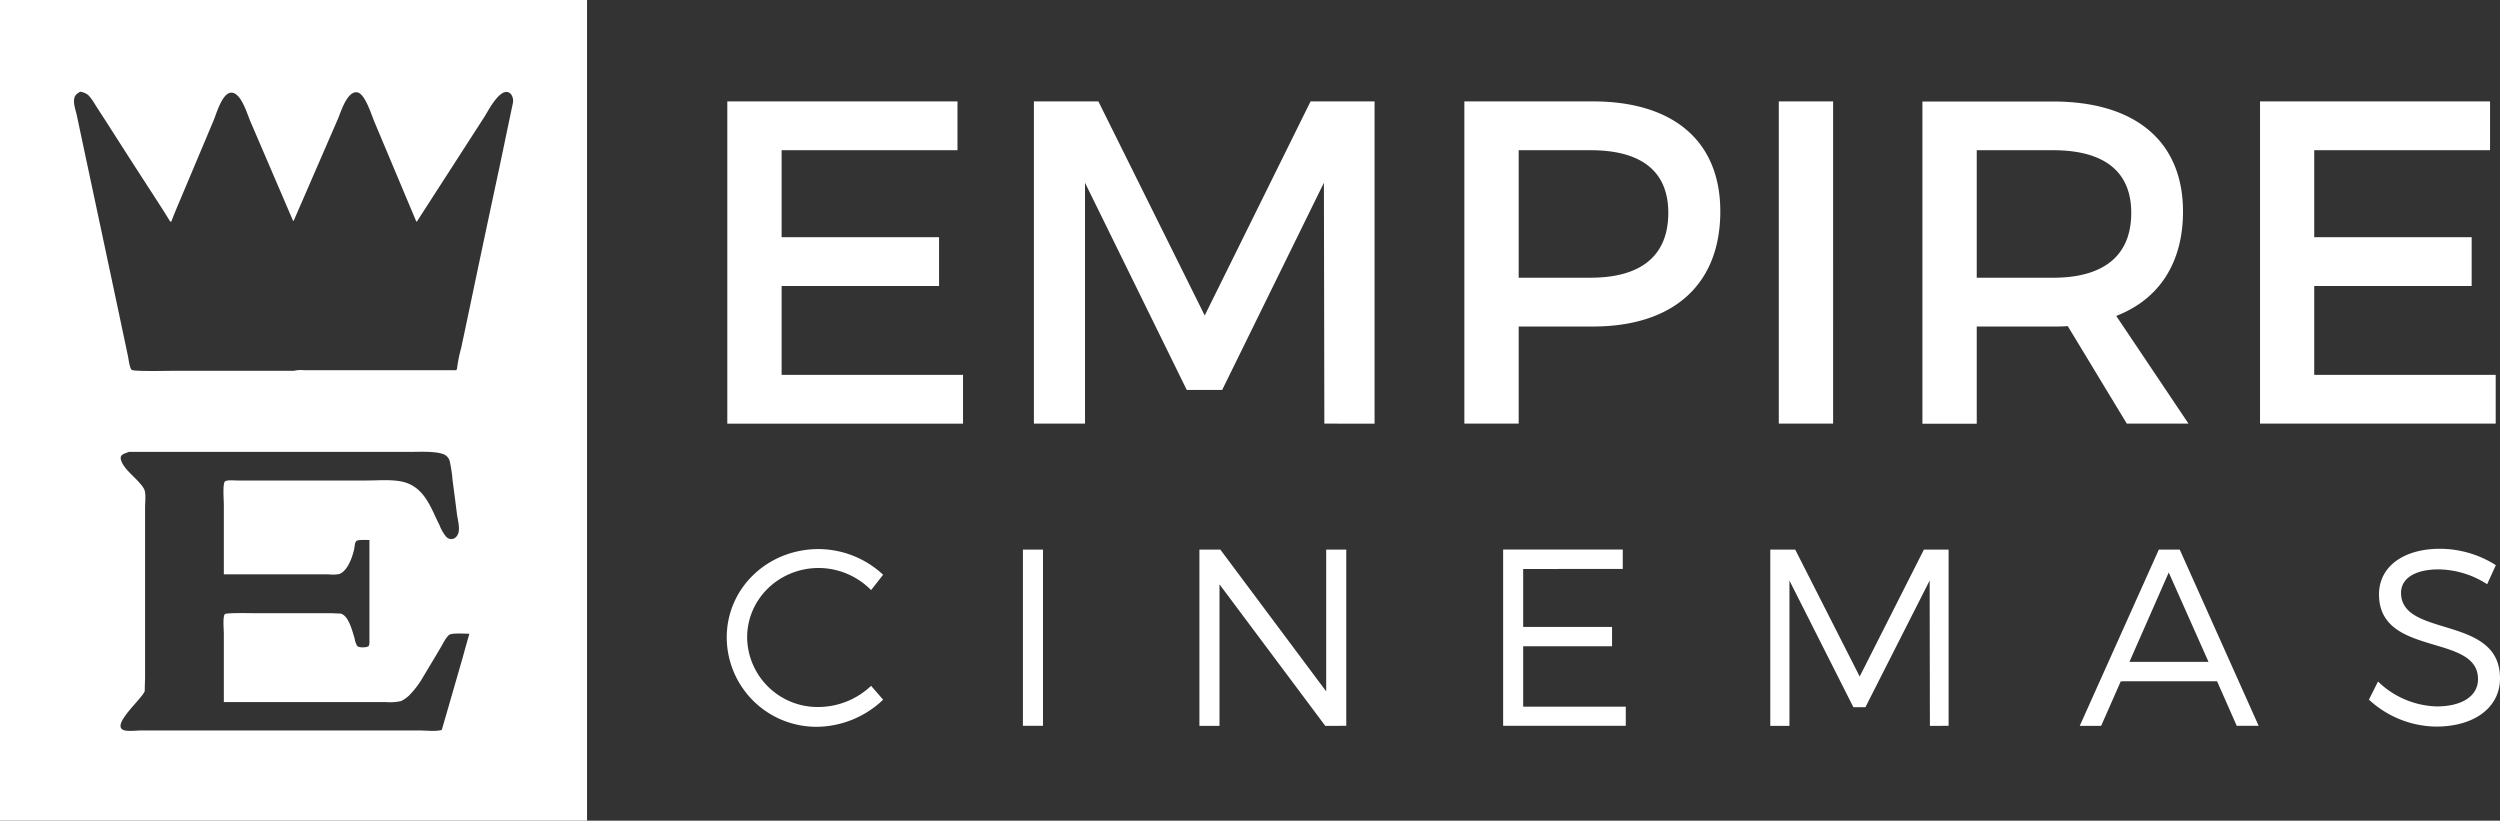 <svg xmlns="http://www.w3.org/2000/svg" viewBox="0 0 622.78 204.43">
  <rect x="0" y="0" width="622.78" height="204.43" fill="#333333" stroke="none"/>
  <defs>
    <style>.cls-1{fill:#fff;}</style>
  </defs>
  <title>logoAsset 2</title>
  <g id="Layer_2" data-name="Layer 2">
    <g id="Layer_1-2" data-name="Layer 1">
      <path class="cls-1"
            d="M194.71,37.42V59.09h39.22V71.25H194.71V93.38H239.9v12.16H181.18V25.26h57.34V37.42Zm147.71,68.12V25.26H326.48L300.11,78.59,273.62,25.26H257.56v80.27h12.73v-60l25.34,51.6h8.83l25.34-51.6.11,60Zm35.9-68.12h17.89c12.38,0,19.38,5,19.38,15.59,0,10.9-7,16.17-19.38,16.17H378.32ZM364.79,25.26v80.27h13.53V81.34h18.46c20.18,0,31.77-10.55,31.77-28.67,0-17.43-11.58-27.41-31.77-27.41Zm78.33,80.27h13.53V25.26H443.12Zm49.31-36.35V37.42h19c12.38,0,19.49,5,19.49,15.6,0,10.89-7.11,16.17-19.49,16.17Zm37.38,36.35h15.37l-18-26.83c10.67-4.13,16.63-13.19,16.63-26,0-17.43-11.81-27.41-32.34-27.41H478.9v80.27h13.53V81.34h19c1.26,0,2.52,0,3.67-.11Zm90.49-68.12V25.26H563v80.27h58.71V93.38H576.5V71.25h39.22V59.09H576.5V37.42ZM220,143.18a23.74,23.74,0,0,0-16.06-6.4c-12.73,0-22.9,9.72-22.9,22a22.33,22.33,0,0,0,22.71,22.27A24.24,24.24,0,0,0,220,174.3L217,170.85a19.15,19.15,0,0,1-13,5.27,17.55,17.55,0,0,1-17.88-17.31c0-9.66,8-17.32,17.88-17.32A18.44,18.44,0,0,1,217,147l3-3.83m34.82,37.64h5V136.91h-5Zm80.55,0V136.91h-5v35.32L304,136.91h-5.21v43.91h5V145.56l26.35,35.26Zm68.88-39.08v-4.83h-29.8v43.91H405v-4.77H379.44V161h22.14v-4.83H379.44V141.74Zm81.17,39.08V136.91h-6.15l-16,31.62-16.06-31.62H441v43.91h4.77v-36.2l15.93,31.55h3l16-31.55.06,36.2Zm64.75-15.93h-19.7l9.79-22.27Zm2.13,4.83,4.9,11.1h5.46L543,136.91h-5.21l-19.7,43.91h5.33l4.89-11.1Zm69.45-28.92a26,26,0,0,0-13.93-4.08c-9.09,0-15.18,4.45-15.18,11.35,0,15.74,24.72,9.6,24.66,21.14,0,4.2-4,6.78-10.29,6.78a21.85,21.85,0,0,1-14.62-6.21l-2.26,4.52A25.06,25.06,0,0,0,606.91,181c9.41,0,15.87-4.71,15.87-12,.06-15.93-24.65-10-24.65-21.33,0-3.7,3.7-5.83,9.34-5.83a22.7,22.7,0,0,1,12.11,3.7l2.14-4.7"/>
      <path class="cls-1"
            d="M0,0V204.43H146.24V0ZM115.28,163.75c-1.74,6-3.45,12-5.18,17.92a.83.83,0,0,1-.06.17c-1.55.43-3.83.13-5.54.13H35.22c-1.22,0-3.51.28-4.47-.11-3.15-1.32,5-8.09,5.31-9.77,0-1.11.06-2.21.08-3.33,0-2.47,0-5,0-7.43V126.39c0-1.35.25-3.15-.15-4.36a5.55,5.55,0,0,0-1-1.47c-1.48-1.86-4.41-3.93-4.89-6.17-.29-1.3,1.22-1.43,2-1.82h70c2.44,0,7.39-.29,9,.92a2.83,2.83,0,0,1,.89,1.22,33,33,0,0,1,.74,4.83c.36,2.74.73,5.48,1.06,8.2.16,1.46.72,3.19.48,4.69s-1.75,2.55-3.09,1.32a10,10,0,0,1-1.69-2.93c-1.93-3.76-3.35-8.49-7.72-10.34-2.93-1.23-7.06-.78-10.59-.78H59.18c-.95,0-2.4-.2-3.13.21l-.12.17c-.46,1.05-.17,4.29-.17,5.7v17.3H81.92A8.68,8.68,0,0,0,84.5,143c2.14-.76,3.32-4.35,3.74-6.25.13-.57.11-1.65.58-2s2.43-.23,3.21-.23v24.9c0,.42.06,1.41-.3,1.6-.56.31-2.3.39-2.75-.12a4.94,4.94,0,0,1-.63-1.8c-.53-1.69-1.45-5.75-3.5-6.25l-2.46-.1H63.07c-1,0-6.86-.14-7.1.27-.51.87-.21,3.66-.21,4.88v17H96.24a12.19,12.19,0,0,0,3.68-.26,7.78,7.78,0,0,0,2.49-1.92,21.38,21.38,0,0,0,2.77-3.71c1.56-2.61,3.13-5.22,4.68-7.84.45-.77,1.39-2.7,2.19-3.1s3.65-.2,4.88-.2C116.38,159.79,115.81,161.77,115.28,163.75ZM127.79,25.56q-1.61,7.67-3.21,15.34Q121,57.6,117.5,74.3q-1.3,6.22-2.63,12.45a34.59,34.59,0,0,0-1.05,5.32h-.15c0,.26-.68.15-.95.15h-37a7.67,7.67,0,0,0-2.49.15H43.3c-1.46,0-10,.21-10.5-.24s-.76-2.55-.89-3.25c-.72-3.44-1.46-6.88-2.18-10.32q-4.21-19.84-8.44-39.66L19.14,28.76c-.27-1.28-.91-2.86-.64-4.23.17-.91.75-1.22,1.46-1.68a4.07,4.07,0,0,1,2,.82A11.75,11.75,0,0,1,23.67,26q1.44,2.25,2.9,4.49C30.24,36.26,33.93,42,37.62,47.68c1.1,1.69,2.2,3.4,3.29,5.1.48.8,1,1.59,1.47,2.4h.31c.23-.62.47-1.24.71-1.85.58-1.41,1.17-2.82,1.77-4.23q4-9.49,8-19c.72-1.62,2.24-7.41,4.73-7,2.33.39,3.72,5.47,4.54,7.31Q67.74,42.73,73,55h.16L84.15,29.69c.72-1.63,2.3-7.13,4.87-6.68,2,.35,3.59,5.91,4.35,7.58L103.7,55.18h.16Q112.32,42.06,120.74,29c.85-1.33,4.2-8,6.53-5.57A2.83,2.83,0,0,1,127.79,25.56Z"/>
    </g>
  </g>
</svg>

